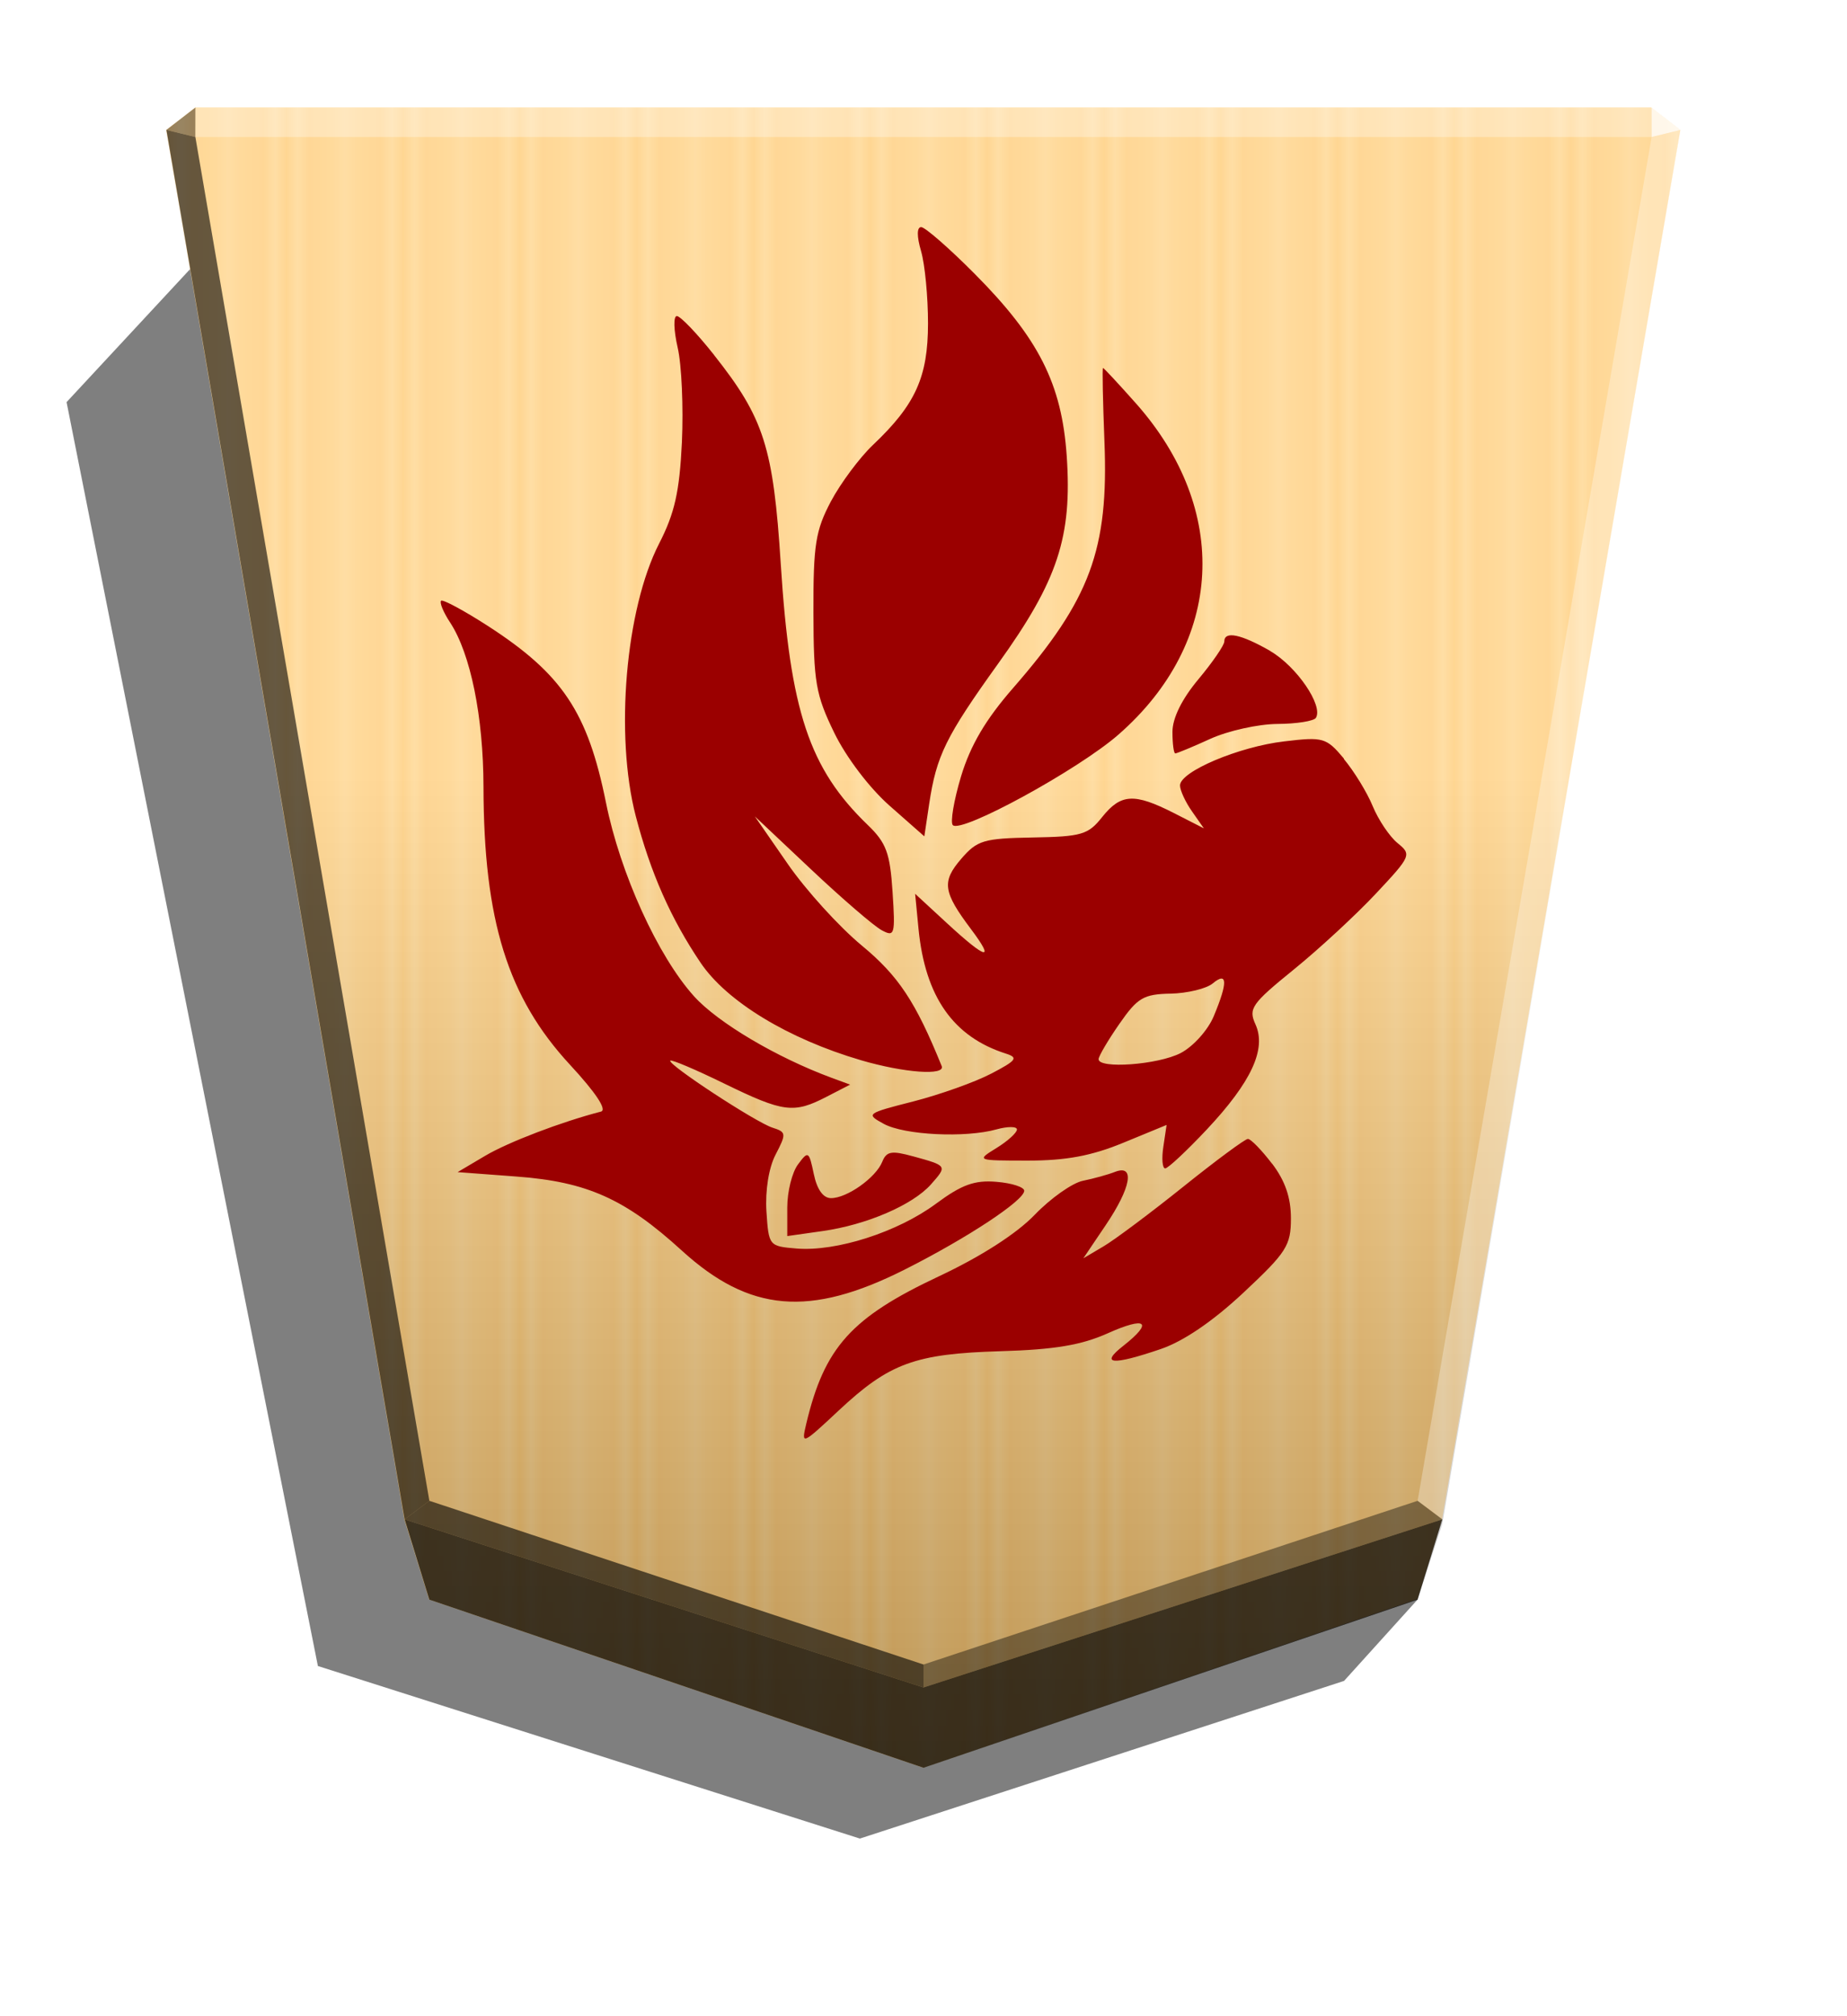 <svg xmlns="http://www.w3.org/2000/svg" width="498.898" height="544.252" viewBox="0 0 1320 1440">
    <defs>
        <linearGradient id="1_LIONPROMOTED_svg__a" x1="-1430.769" x2="-1409.955" y1="-77.47" y2="-77.47" gradientUnits="userSpaceOnUse" spreadMethod="reflect">
            <stop offset="0" stop-color="#ffd285"/>
            <stop offset=".232" stop-color="#ffcd79"/>
            <stop offset=".616" stop-color="#ffca73"/>
            <stop offset=".808" stop-color="#ffd386"/>
            <stop offset="1" stop-color="#ffc86e"/>
        </linearGradient>
        <linearGradient id="1_LIONPROMOTED_svg__b" x1="-904.556" x2="-904.556" y1="-406.052" y2="184.159" gradientUnits="userSpaceOnUse">
            <stop offset="0"/>
            <stop offset=".596" stop-color="#fff"/>
        </linearGradient>
        <filter id="1_LIONPROMOTED_svg__c" width="1.083" height="1.067" x="-.042" y="-.033" color-interpolation-filters="sRGB">
            <feGaussianBlur in="SourceGraphic" result="blur" stdDeviation="6"/>
            <feDiffuseLighting in="blur" lighting-color="#fff" result="diffuse" surfaceScale="4">
                <feDistantLight azimuth="235" elevation="45"/>
            </feDiffuseLighting>
            <feSpecularLighting in="blur" lighting-color="#fff" result="specular" specularExponent="25" surfaceScale="4">
                <feDistantLight azimuth="280" elevation="45"/>
            </feSpecularLighting>
            <feComposite in="diffuse" in2="SourceGraphic" k1="1.4" operator="arithmetic" result="lit"/>
            <feComposite in="lit" in2="specular" k2="1" k3="1" operator="arithmetic" result="shaded"/>
            <feComposite in="shaded" in2="SourceGraphic" operator="in"/>
        </filter>
    </defs>
    <path d="m1013.059 1142.48-52.496 58.045-346.032 112.608-387.339-123.24L47.573 287.21l92.022-99.032z" opacity=".5"/>
    <path fill="url(#1_LIONPROMOTED_svg__a)" d="m-1220.686-363.581-176.123 60.03-8.809 28.459-84.914 494.898 10.349 7.986h518.995l10.348-7.986-84.914-495.039-8.809-28.459z" transform="translate(-1787.64 533.54)scale(-2.005)"/>
    <path fill="url(#1_LIONPROMOTED_svg__b)" d="m-905.02-407.213-176.123 59.888-8.809 26.778-84.914 496.72 10.349 7.986h518.995l10.349-7.986-84.914-494.898-8.809-28.601z" opacity=".25" style="mix-blend-mode:overlay" transform="translate(-1154.688 446.054)scale(-2.005)"/>
    <path d="m139.629 97.854.043-21.064-20.75 16.013zm891.185 987.285-17.664-13.248L660 1188.821v16.402z" opacity=".4"/>
    <path d="m289.186 1085.139 17.664-13.248L660 1188.821v16.402z" opacity=".6"/>
    <path d="m289.186 1085.139 17.664-13.248L139.629 97.854l-20.707-5.052z" opacity=".6"/>
    <g fill="#fff">
        <path d="m1030.814 1085.139-17.664-13.248 167.221-974.037 20.707-5.052z" opacity=".3"/>
        <path d="m1180.371 97.854-.043-21.064 20.75 16.013z" opacity=".8"/>
        <path d="M1180.371 97.854H139.629l.043-21.064h1040.656z" opacity=".3"/>
    </g>
    <path d="m306.849 1142.487-17.663-57.348L660 1205.223l370.814-120.084-17.663 57.348L660 1262.571z" opacity=".7"/>
    <path fill="#9b0000" d="M696.394 195.389c45.93 46.168 62.425 78.734 65.954 130.24 3.96 57.756-6.289 88.89-48.904 148.207-37.592 52.356-44.186 65.775-49.41 100.484l-3.442 23.015-24.85-21.892c-14.415-12.695-31.02-34.579-39.561-52.132-13.188-27.11-14.73-36.001-14.852-85.827-.123-48.586 1.524-58.58 12.507-79.41 7-13.096 20.51-31.266 30.117-40.365 30.32-28.72 39.247-48.435 39.267-86.72.01-18.946-2.21-42.166-4.964-51.611-3.142-10.762-3.037-17.168.098-17.168 2.733 0 19.863 14.925 38.01 33.153zm-186.095 58.154c35.767 45.148 42.382 65.876 47.707 149.539 6.696 104.942 20.318 145.815 62.091 186.073 13.307 12.835 15.956 19.955 17.782 47.804 2.032 30.732 1.524 32.419-7.81 27.393-5.479-2.956-28.129-22.425-50.303-43.308l-40.31-37.97 23.524 33.966c12.934 18.681 36.721 44.887 52.86 58.226 26.304 21.75 38.516 40.17 57.13 86.08 2.95 7.092-26.83 4.923-57.707-4.13-52.07-15.298-95.84-41.891-114.577-69.618-21.22-31.397-35.818-64.372-46.316-104.68-15.057-57.785-7.308-147.867 16.637-194.598 11.188-21.806 14.617-37.058 16.332-72.604 1.117-24.745-.169-55.122-3.043-67.49-2.827-12.378-3.132-22.495-.584-22.495 2.514 0 14.513 12.507 26.619 27.801zm301.395 34.4c67.81 76.322 62.881 170.894-12.335 236.694-28.626 25.042-112.32 70.77-118.4 64.69-1.931-1.88.71-17.638 5.885-34.858 6.695-22.161 17.548-40.565 37.136-63.01 55.212-63.307 68.43-98.973 65.326-176.23-1.118-28.836-1.626-52.429-1.016-52.429.584 0 11.118 11.323 23.401 25.146zM348.798 447.138c53.052 34.296 71.25 61.512 84.264 126.075 10.224 50.7 37.088 109.714 63.014 138.412 17.013 18.824 58.956 43.643 98.283 58.176l13.198 4.846-16.909 8.72c-23.393 12.103-30.715 11.148-72.953-9.429-20.348-9.946-37.745-17.328-38.649-16.42-2.438 2.463 61.056 44.076 73.086 47.898 9.84 3.13 9.942 4.26 2.21 19.119-4.965 9.537-7.505 25.658-6.591 40.674 1.626 24.628 1.829 24.884 21.615 26.519 28.372 2.286 72.113-11.717 99.501-31.975 18.481-13.676 27.602-16.983 43.264-15.677 10.924.863 19.852 3.782 19.852 6.368 0 6.947-40.88 33.879-85.441 56.315-67.933 34.214-110.91 30.515-159.419-13.716-40.322-36.761-67.598-48.97-117.743-52.726l-42.34-3.172 19.68-11.639c16.587-9.832 54.533-24.28 82.754-31.584 4.56-1.168-3.564-13.41-22.055-33.392-44.602-48.18-61.705-103.059-61.887-198.647-.099-50.178-9.23-94.916-23.82-117.246-4.87-7.326-7.712-14.351-6.49-15.568 1.22-1.168 16.332 6.947 33.588 18.072zM907.815 465c18.837 10.914 38.02 38.974 32.613 47.71-1.423 2.286-13.764 4.26-27.418 4.348-13.666.063-35.22 4.847-47.91 10.582-12.69 5.791-24.01 10.465-25.148 10.465-1.118 0-2.032-6.947-2.032-15.38 0-9.837 6.695-23.393 18.524-37.557 10.185-12.194 18.524-24.333 18.524-26.967 0-7.805 11.918-5.283 32.866 6.731zm52.556 77.036c7.305 8.72 16.604 23.848 20.652 33.692 4.062 9.833 12.04 21.735 17.752 26.398 10.143 8.217 9.739 9.235-15.349 35.983-14.15 15.124-40.606 39.566-58.774 54.319-30.208 24.513-32.56 27.88-27.408 39.191 8.014 17.607-2.95 41.174-34.762 75.064-14.374 15.286-27.765 27.802-29.743 27.802-2.032 0-2.634-7.02-1.32-15.512l2.31-15.524-30.978 12.745c-22.621 9.33-40.98 12.728-68.035 12.723-37.056-.015-37.056-.015-22.5-9.024 8.014-4.923 14.557-10.91 14.557-13.186 0-2.286-6.59-2.286-14.556-.097-22.256 6.226-65.936 4.13-80.725-3.998-12.86-7.02-12.276-7.404 21.178-15.94 18.928-4.852 43.933-13.73 55.579-19.795 18.308-9.537 19.74-11.475 10.591-14.394-37.522-11.943-57.596-40.53-62.385-88.89l-2.438-25.225 23.058 21.263c27.895 25.706 34.357 27.262 16.919 4.044-20.046-26.672-21.087-33.98-7.1-50.215 11.464-13.325 16.008-14.684 51.146-15.316 34.854-.61 39.631-1.956 49.623-14.565 13.35-16.74 22.916-17.277 51.155-2.956l21.547 10.995-8.522-12.171c-4.668-6.66-8.521-15.004-8.521-18.463 0-9.947 42.087-27.693 74.446-31.476 28.058-3.347 30.076-2.695 42.737 12.347zm-123.795 167.62c-19.393.406-23.625 2.956-36.588 21.618-8.118 11.645-14.75 22.959-14.841 25.146-.33 7.162 42.432 4.13 58.733-4.349 8.925-4.704 19.375-16.287 23.563-26.293 10.143-24.211 9.84-32.18-.71-23.416-4.56 3.782-18.088 7.02-30.148 7.325zm72.508 121.364c9.332 12.225 13.5 24.323 13.5 39.092 0 19.464-3.038 24.252-33.87 53.087-21.832 20.42-42.868 34.758-59.17 40.314-34.732 11.826-43.79 11.03-26.769-2.286 21.74-17.09 16.451-21.319-11.199-8.926-18.847 8.425-38.009 11.623-76.495 12.75-61.207 1.83-79.467 8.523-115.652 42.327-26.404 24.694-26.87 24.89-23.23 9.538C589.222 962.2 608.323 941 671.144 911.5c29.903-14.041 55.355-30.384 68.35-43.882 11.392-11.826 26.881-22.746 34.407-24.28 7.506-1.524 17.861-4.348 22.957-6.368 14.465-5.572 11.544 11.161-6.696 38.127l-15.918 23.59 14.597-8.622c8.014-4.777 33.648-23.911 56.937-42.591 23.29-18.68 44.014-33.988 46.053-34.044 2.032-.043 9.738 7.881 17.203 17.625zm-256.462-5.138c24.458 6.73 24.458 6.73 12.761 19.98-13.134 14.785-45.992 28.927-77.6 33.4l-25.146 3.564v-20.482c0-11.27 3.441-25.106 7.711-30.758 7.305-9.832 7.808-9.429 11.25 6.947 2.311 11.026 6.695 17.2 12.303 17.2 11.474 0 32.086-14.642 36.63-25.997 3.038-7.48 6.591-8.112 22.116-3.825z" filter="url(#1_LIONPROMOTED_svg__c)"/>
</svg>

